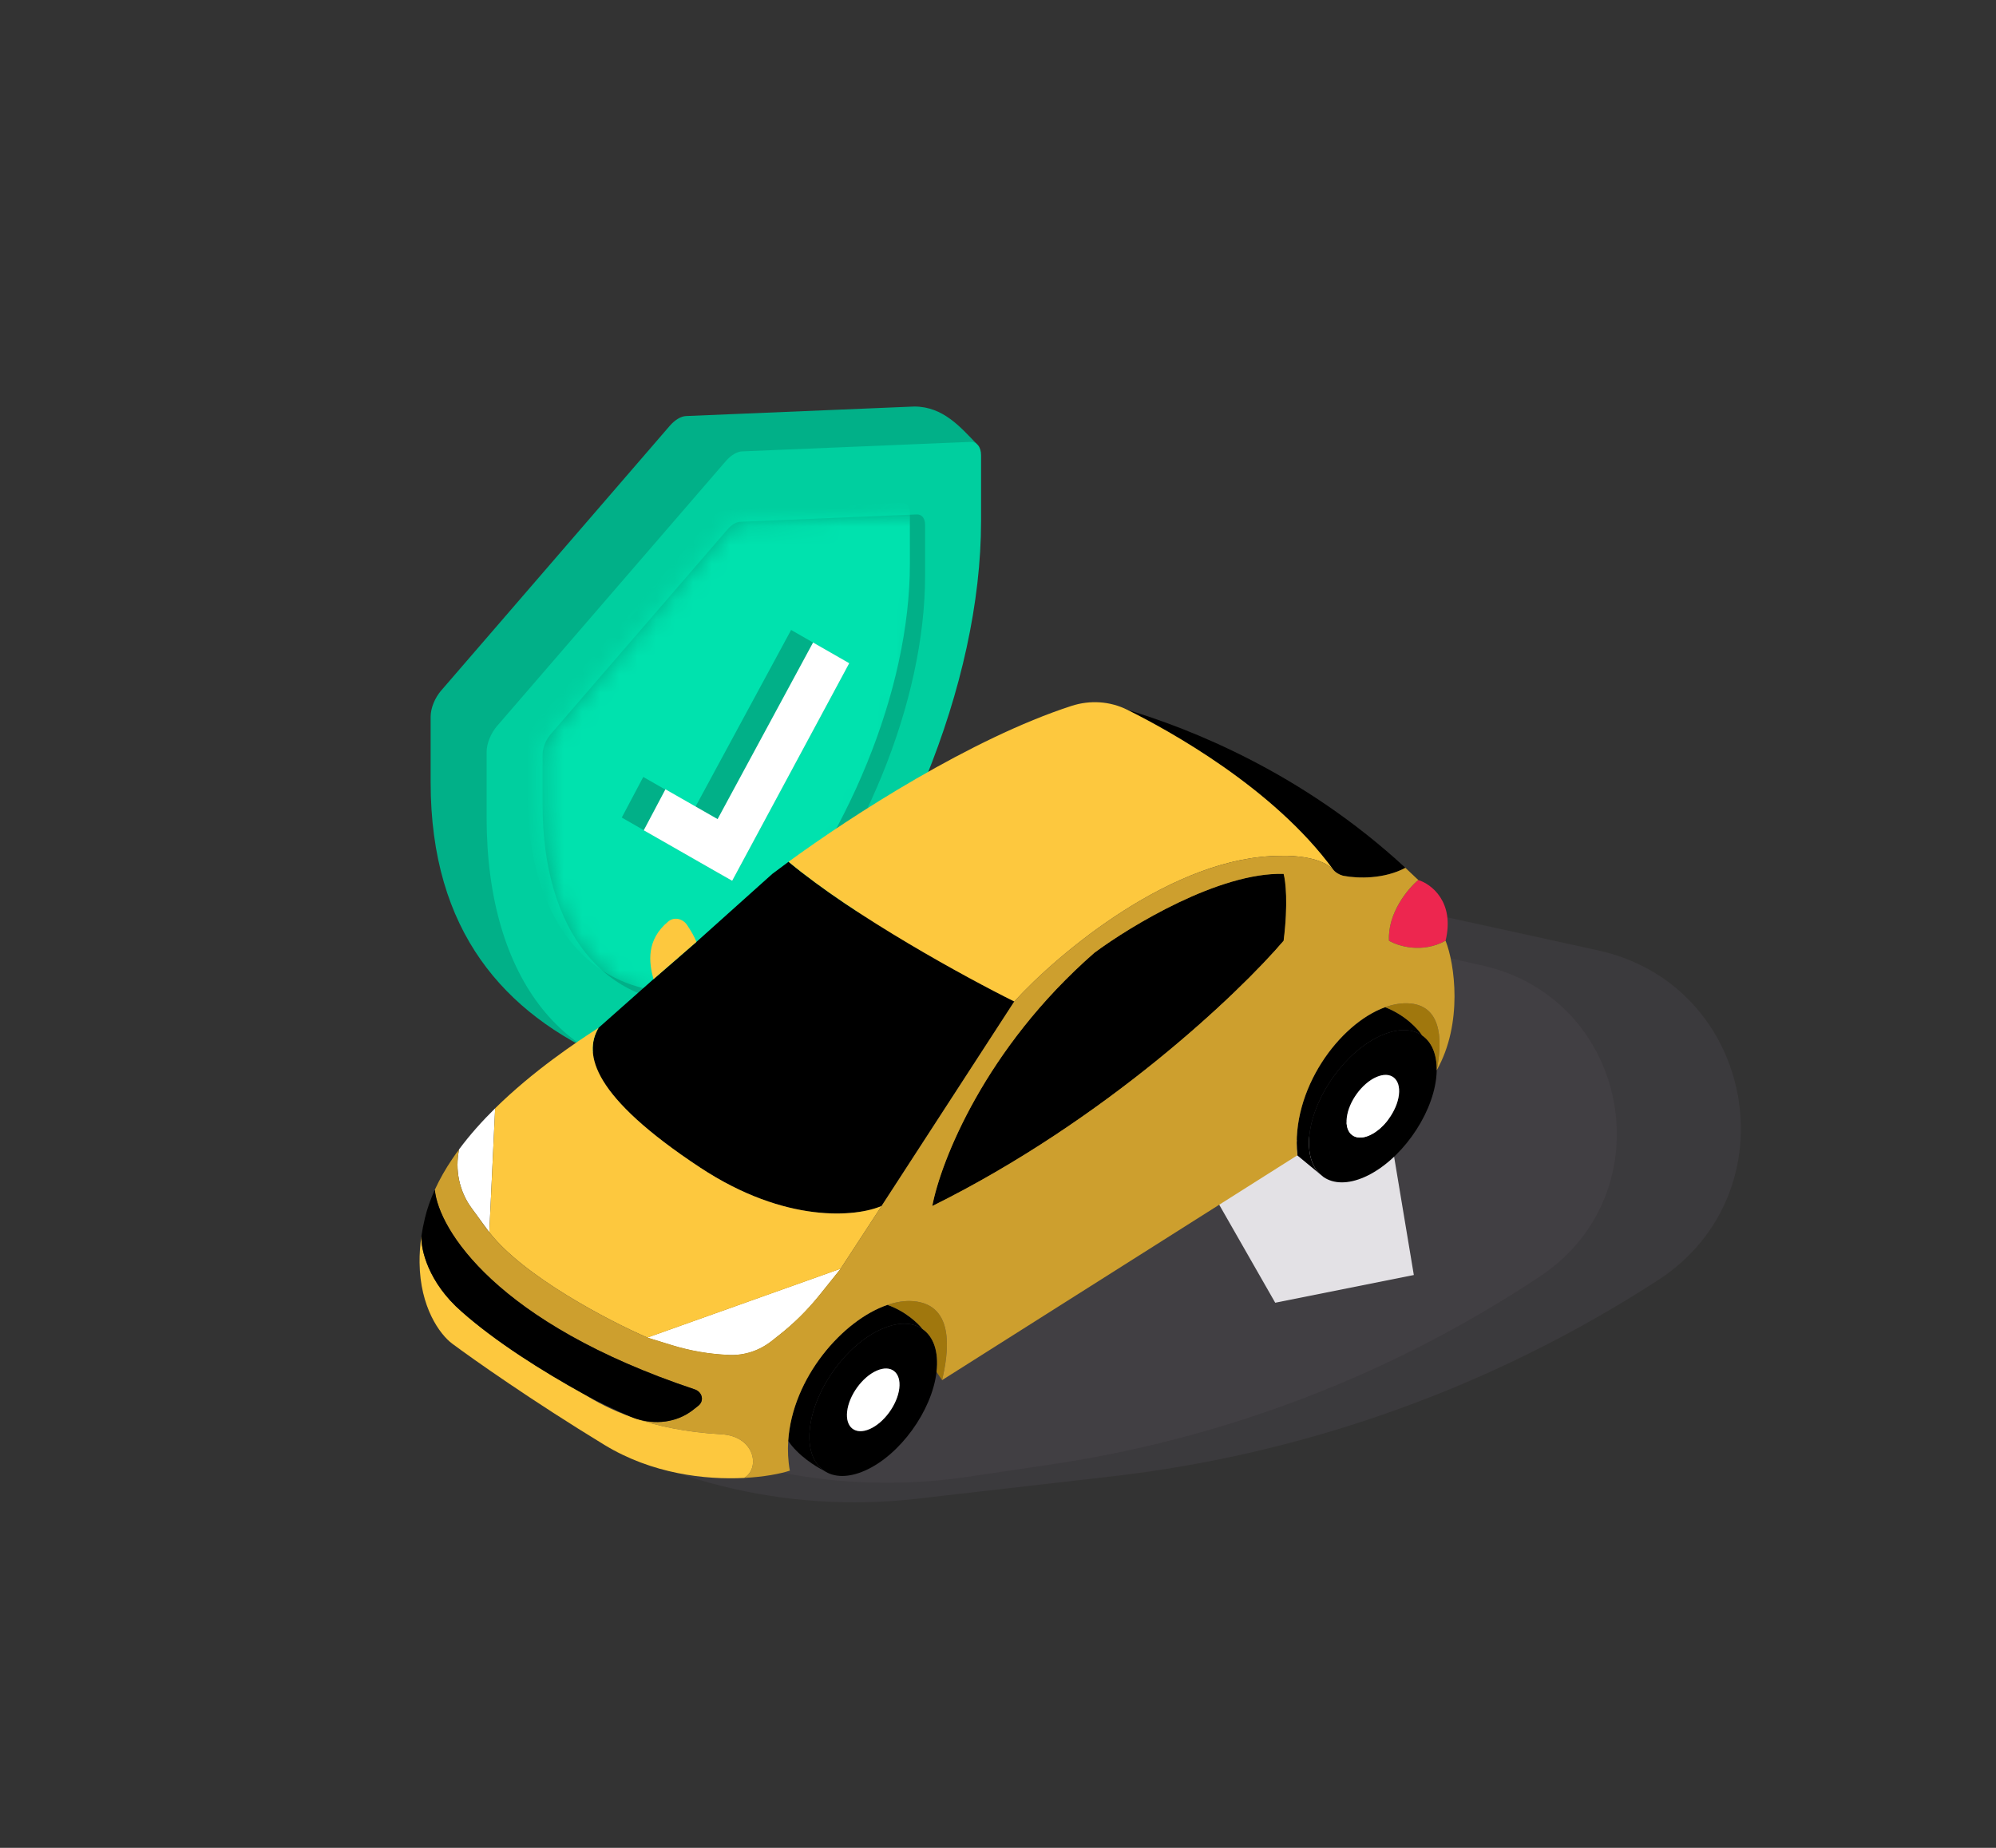 <svg width="108" height="100" viewBox="0 0 108 100" fill="none" xmlns="http://www.w3.org/2000/svg">
<rect x="0" y="0" width="108" height="100" fill="#333333" stroke="none"/>
<path d="M69 70.5L65 63.5L75 60L76.5 69L69 70.5Z" fill="white"/>
<g opacity="0.4">
<path d="M29.377 76.038L25.674 73.474C24.193 72.449 24.275 70.233 25.828 69.319L61.107 48.567C63.251 47.305 65.793 46.901 68.224 47.433L86.465 51.431C94.995 53.301 97.035 64.533 89.707 69.282C80.798 75.057 70.674 78.692 60.126 79.902L49.605 81.109C42.471 81.928 35.282 80.126 29.377 76.038Z" fill="#786D82" fill-opacity="0.3"/>
<path d="M36.423 77.893L27.935 74.292C26.13 73.526 25.896 71.062 27.526 69.971L57.056 50.196C59.304 48.69 62.071 48.174 64.711 48.767L80.219 52.253C88.206 54.049 90.145 64.542 83.328 69.074C75.351 74.376 66.303 77.854 56.828 79.258L52.326 79.925C46.939 80.723 41.437 80.02 36.423 77.893Z" fill="#786D82" fill-opacity="0.3"/>
</g>
<path d="M23.89 37.349L36.236 23.048C36.517 22.723 36.844 22.526 37.124 22.515L49.471 22C51.044 22 51.995 23.147 52.848 24.024L50.055 26.277C50.055 35.054 45.734 45.647 38.944 53.507L37.122 55.617C36.842 55.942 36.514 56.138 36.234 56.15L34.411 56.227C33.891 56.249 33.413 57.363 32.923 57.319C27.315 54.851 23.301 50.434 23.301 42.33V38.784C23.301 38.323 23.529 37.763 23.885 37.352L23.89 37.349Z" fill="#01B088"/>
<path d="M26.919 39.262L39.266 24.961C39.546 24.637 39.873 24.44 40.153 24.428L52.5 23.914C52.858 23.899 53.084 24.184 53.084 24.645V28.191C53.084 36.968 48.763 47.56 41.974 55.421L40.151 57.531C39.871 57.855 39.544 58.052 39.263 58.063L37.441 58.141C30.651 58.425 26.33 53.02 26.33 44.243V40.698C26.33 40.236 26.558 39.676 26.914 39.265L26.919 39.262Z" fill="#00CF9F"/>
<path d="M29.815 39.712L39.365 28.65C39.582 28.398 39.836 28.247 40.052 28.238L49.603 27.839C49.88 27.828 50.055 28.048 50.055 28.405V31.148C50.055 37.937 46.712 46.131 41.46 52.212L40.05 53.843C39.834 54.095 39.58 54.246 39.364 54.255L37.954 54.315C32.702 54.535 29.359 50.354 29.359 43.565V40.822C29.359 40.465 29.536 40.032 29.811 39.714L29.815 39.712Z" fill="#01B088"/>
<mask id="mask0_1_391" style="mask-type:alpha" maskUnits="userSpaceOnUse" x="29" y="27" width="22" height="28">
<path d="M29.815 39.712L39.365 28.65C39.582 28.398 39.836 28.247 40.052 28.238L49.603 27.839C49.88 27.828 50.055 28.048 50.055 28.405V31.148C50.055 37.937 46.712 46.131 41.46 52.212L40.05 53.843C39.834 54.095 39.58 54.246 39.364 54.255L37.954 54.315C32.702 54.535 29.359 50.354 29.359 43.565V40.822C29.359 40.465 29.536 40.032 29.811 39.714L29.815 39.712Z" fill="#01B088"/>
</mask>
<g mask="url(#mask0_1_391)">
<path d="M28.992 39.086L38.543 28.024C38.76 27.773 39.013 27.621 39.23 27.612L48.781 27.213C49.058 27.202 49.232 27.422 49.232 27.779V30.522C49.232 37.311 45.89 45.505 40.638 51.586L39.228 53.217C39.011 53.469 38.758 53.62 38.541 53.63L37.132 53.689C31.88 53.909 28.537 49.728 28.537 42.939V40.196C28.537 39.84 28.714 39.406 28.989 39.088L28.992 39.086Z" fill="#00E2AE"/>
</g>
<path d="M45.948 35.895L39.616 47.668L33.643 44.244L34.806 42.047L37.629 43.661L42.806 34.091L45.948 35.895Z" fill="#01B088"/>
<path d="M45.952 35.891L39.617 47.667L38.637 47.109L34.832 44.933L36.006 42.714L38.828 44.327L43.994 34.77L45.952 35.891Z" fill="white"/>
<mask id="mask1_1_391" style="mask-type:alpha" maskUnits="userSpaceOnUse" x="29" y="27" width="22" height="28">
<path d="M29.815 39.711L39.365 28.649C39.582 28.398 39.836 28.246 40.052 28.237L49.603 27.838C49.88 27.827 50.055 28.047 50.055 28.404V31.147C50.055 37.936 46.712 46.13 41.46 52.211L40.05 53.843C39.834 54.094 39.58 54.245 39.364 54.255L37.954 54.315C32.702 54.534 29.359 50.353 29.359 43.564V40.821C29.359 40.465 29.536 40.031 29.811 39.713L29.815 39.711Z" fill="#A5DBCC" stroke="black" stroke-width="0.756" stroke-linejoin="round"/>
</mask>
<g mask="url(#mask1_1_391)">
</g>
<path fill-rule="evenodd" clip-rule="evenodd" d="M59.211 51.567C53.297 56.739 50.904 62.853 50.446 65.264C59.823 60.618 67.025 53.758 69.454 50.909C69.707 48.893 69.559 47.658 69.454 47.293C65.99 47.193 61.182 50.1 59.211 51.567ZM45.483 68.661L35.029 72.386L36.357 72.795C37.368 73.106 38.413 73.284 39.466 73.324C40.284 73.356 41.088 73.091 41.743 72.575L42.171 72.237C42.969 71.608 43.695 70.887 44.338 70.087L45.483 68.661Z" fill="#FDC83E"/>
<path fill-rule="evenodd" clip-rule="evenodd" d="M46.795 79.587C48.687 78.754 50.423 76.363 50.674 74.246C50.805 73.139 50.504 72.327 49.916 71.923C49.849 71.877 49.779 71.837 49.706 71.802C49.186 71.553 48.493 71.574 47.702 71.923C45.811 72.756 44.074 75.147 43.824 77.264C43.693 78.371 43.994 79.183 44.582 79.587C45.118 79.956 45.893 79.985 46.795 79.587ZM47.435 74.177C48.214 73.834 48.762 74.262 48.659 75.134C48.556 76.005 47.841 76.99 47.062 77.333C46.283 77.676 45.735 77.248 45.839 76.376C45.942 75.505 46.657 74.52 47.435 74.177Z" fill="black"/>
<path fill-rule="evenodd" clip-rule="evenodd" d="M73.829 63.699C75.721 62.865 77.457 60.474 77.708 58.358C77.839 57.251 77.537 56.438 76.949 56.034C76.883 55.988 76.813 55.948 76.74 55.913C76.22 55.665 75.527 55.685 74.736 56.034C72.844 56.867 71.108 59.258 70.857 61.375C70.743 62.343 70.959 63.086 71.408 63.527L71.616 63.699C72.152 64.067 72.927 64.096 73.829 63.699ZM74.469 58.288C75.248 57.945 75.796 58.373 75.693 59.245C75.59 60.117 74.875 61.101 74.096 61.444C73.317 61.787 72.769 61.359 72.872 60.487C72.975 59.616 73.69 58.631 74.469 58.288Z" fill="black"/>
<path d="M50.446 65.264C50.904 62.853 53.297 56.739 59.211 51.567C61.182 50.1 65.99 47.193 69.454 47.293C69.559 47.658 69.707 48.893 69.454 50.909C67.025 53.758 59.823 60.618 50.446 65.264Z" fill="black"/>
<path d="M47.7 65.264L54.881 54.197C52.3 52.918 46.245 49.616 42.668 46.636C42.346 46.871 42.051 47.091 41.787 47.293L37.683 50.973L35.357 52.991L32.389 55.621C31.544 57.045 32.072 59.347 37.88 63.182C42.526 66.25 46.363 65.848 47.7 65.264Z" fill="black"/>
<path d="M61.006 38.417C63.22 39.52 68.897 42.626 72.138 47.061C72.199 47.144 72.41 47.321 72.651 47.386C72.67 47.391 72.689 47.395 72.709 47.399C73.477 47.545 74.895 47.578 76.044 46.964C70.448 41.788 64.35 39.42 61.006 38.417Z" fill="black"/>
<path d="M78.218 50.909C78.725 48.805 77.444 47.841 76.74 47.622C76.177 48.097 75.071 49.419 75.156 50.909C75.649 51.201 76.951 51.61 78.218 50.909Z" fill="#ED264F"/>
<path d="M37.179 50.061C36.943 49.708 36.477 49.602 36.155 49.87C34.962 50.865 35.107 52.064 35.357 52.991L37.683 50.973C37.572 50.682 37.372 50.351 37.179 50.061Z" fill="#FDC83E"/>
<path d="M35.029 72.386L45.483 68.661L44.338 70.087C43.695 70.887 42.969 71.608 42.171 72.237L41.743 72.575C41.088 73.091 40.284 73.356 39.466 73.324C38.413 73.284 37.368 73.106 36.357 72.795L35.029 72.386Z" fill="white"/>
<path d="M43.824 77.264C44.074 75.147 45.811 72.756 47.702 71.923C48.493 71.574 49.186 71.553 49.706 71.802C49.779 71.837 49.849 71.877 49.916 71.923C49.69 71.628 48.995 70.955 48.017 70.617C45.601 71.44 42.874 74.56 42.649 77.975C43.17 78.764 44.155 79.379 44.582 79.587C43.994 79.183 43.693 78.371 43.824 77.264Z" fill="black"/>
<path d="M48.659 75.134C48.762 74.262 48.214 73.834 47.435 74.177C46.657 74.52 45.942 75.505 45.839 76.376C45.735 77.248 46.283 77.676 47.062 77.333C47.841 76.99 48.556 76.005 48.659 75.134Z" fill="white"/>
<path d="M75.693 59.245C75.796 58.373 75.248 57.945 74.469 58.288C73.69 58.631 72.975 59.616 72.872 60.487C72.769 61.359 73.317 61.787 74.096 61.444C74.875 61.101 75.59 60.117 75.693 59.245Z" fill="white"/>
<path d="M70.857 61.375C71.108 59.258 72.844 56.867 74.736 56.034C75.527 55.685 76.22 55.665 76.74 55.913C76.813 55.948 76.883 55.988 76.949 56.034C76.739 55.702 76.043 54.931 74.945 54.507C72.467 55.4 69.838 58.964 70.193 62.524L71.408 63.527C70.959 63.086 70.743 62.343 70.857 61.375Z" fill="black"/>
<path d="M26.476 66.688L26.792 59.977C26.093 60.666 25.425 61.409 24.842 62.196C24.606 63.307 24.851 64.471 25.513 65.374L25.869 65.86L26.476 66.688Z" fill="white"/>
<path d="M77.737 57.922C77.984 56.681 78.176 54.481 76.317 54.306C75.879 54.265 75.415 54.338 74.945 54.507C76.043 54.931 76.739 55.702 76.949 56.034C77.457 56.383 77.751 57.037 77.737 57.922Z" fill="#A0770D"/>
<path d="M50.974 74.688C51.291 73.336 51.755 70.589 49.39 70.414C48.959 70.382 48.494 70.455 48.017 70.617C48.995 70.955 49.69 71.628 49.916 71.923C50.504 72.327 50.805 73.139 50.674 74.246L50.974 74.688Z" fill="#A0770D"/>
<path fill-rule="evenodd" clip-rule="evenodd" d="M25.869 65.86C26.043 66.136 26.244 66.414 26.476 66.688C28.338 69.08 32.954 71.484 35.029 72.386L45.483 68.661C45.884 68.05 46.888 66.516 47.7 65.264C46.363 65.848 42.526 66.25 37.88 63.182C32.072 59.347 31.544 57.045 32.389 55.621C31.183 56.395 28.854 57.947 26.792 59.977L26.476 66.688L25.869 65.86Z" fill="#FDC83E"/>
<path fill-rule="evenodd" clip-rule="evenodd" d="M59.211 51.567C53.297 56.739 50.904 62.853 50.446 65.264C59.823 60.618 67.025 53.758 69.454 50.909C69.707 48.893 69.559 47.658 69.454 47.293C65.99 47.193 61.182 50.1 59.211 51.567Z" fill="black"/>
<path d="M61.006 38.417C60.064 37.942 58.977 37.877 57.979 38.201C52.559 39.961 46.086 44.137 42.668 46.636C46.245 49.616 52.3 52.918 54.881 54.197C57.276 51.57 63.513 46.316 69.299 46.316C70.033 46.285 71.522 46.401 72.138 47.061C68.897 42.626 63.22 39.52 61.006 38.417Z" fill="#FDC83E"/>
<path fill-rule="evenodd" clip-rule="evenodd" d="M77.737 57.922C79.174 55.38 78.711 52.151 78.218 50.909C76.951 51.61 75.649 51.201 75.156 50.909C75.071 49.419 76.177 48.097 76.74 47.622C76.508 47.398 76.276 47.179 76.044 46.964C74.895 47.578 73.477 47.545 72.709 47.399C72.689 47.395 72.67 47.391 72.651 47.386C72.47 47.337 72.251 47.215 72.138 47.061C71.522 46.401 70.033 46.285 69.299 46.316C63.513 46.316 57.276 51.57 54.881 54.197L47.7 65.264C46.888 66.516 45.884 68.05 45.483 68.661L44.338 70.087C43.695 70.887 42.969 71.608 42.171 72.237L41.743 72.575C41.088 73.091 40.284 73.356 39.466 73.324C38.413 73.284 37.368 73.106 36.357 72.795L35.029 72.386C32.954 71.484 28.338 69.08 26.476 66.688C26.244 66.414 26.043 66.136 25.869 65.86L25.513 65.374C24.851 64.471 24.606 63.307 24.842 62.196C24.713 62.369 24.589 62.545 24.469 62.722C24.106 63.26 23.787 63.816 23.527 64.387C23.73 66.525 26.846 71.605 37.59 75.189C37.991 75.323 38.123 75.796 37.793 76.069C37.692 76.152 37.579 76.242 37.452 76.337C36.577 76.992 35.453 77.106 34.429 76.781C35.621 77.181 37.131 77.513 39.026 77.617C40.832 77.717 41.161 79.442 40.266 79.981C41.334 79.926 42.204 79.76 42.737 79.587C42.64 79.048 42.614 78.508 42.649 77.975C42.874 74.56 45.601 71.44 48.017 70.617C48.494 70.455 48.959 70.382 49.39 70.414C51.755 70.589 51.291 73.336 50.974 74.688L70.193 62.524C69.838 58.964 72.467 55.4 74.945 54.507C75.415 54.338 75.879 54.265 76.317 54.306C78.176 54.481 77.984 56.681 77.737 57.922ZM59.211 51.567C53.297 56.739 50.904 62.853 50.446 65.264C59.823 60.618 67.025 53.758 69.454 50.909C69.707 48.893 69.559 47.658 69.454 47.293C65.99 47.193 61.182 50.1 59.211 51.567Z" fill="#CD9F2E"/>
<path d="M24.469 72.715C25.596 73.555 28.82 75.827 32.706 78.194C35.284 79.764 38.16 80.089 40.266 79.981C41.161 79.442 40.832 77.717 39.026 77.617C37.131 77.513 35.621 77.181 34.429 76.781C34.372 76.763 34.316 76.744 34.26 76.723C33.071 76.307 32.212 75.828 31.611 75.455C29.32 74.19 26.818 72.609 24.974 70.977C23.156 69.391 22.768 67.594 22.802 66.895C22.727 67.406 22.697 67.885 22.702 68.332C22.73 70.741 23.792 72.209 24.469 72.715Z" fill="#FDC83E"/>
<path d="M37.452 76.337C37.579 76.242 37.692 76.152 37.793 76.069C38.123 75.796 37.991 75.323 37.59 75.189C26.846 71.605 23.73 66.525 23.527 64.387C23.299 64.888 23.116 65.4 22.991 65.921C22.91 66.258 22.847 66.582 22.802 66.895C22.768 67.594 23.156 69.391 24.974 70.977C26.818 72.609 29.32 74.19 31.611 75.455C32.456 75.921 33.288 76.306 34.047 76.637C34.117 76.668 34.188 76.697 34.26 76.723C34.316 76.743 34.372 76.762 34.429 76.781C35.453 77.106 36.577 76.992 37.452 76.337Z" fill="black"/>
</svg>
